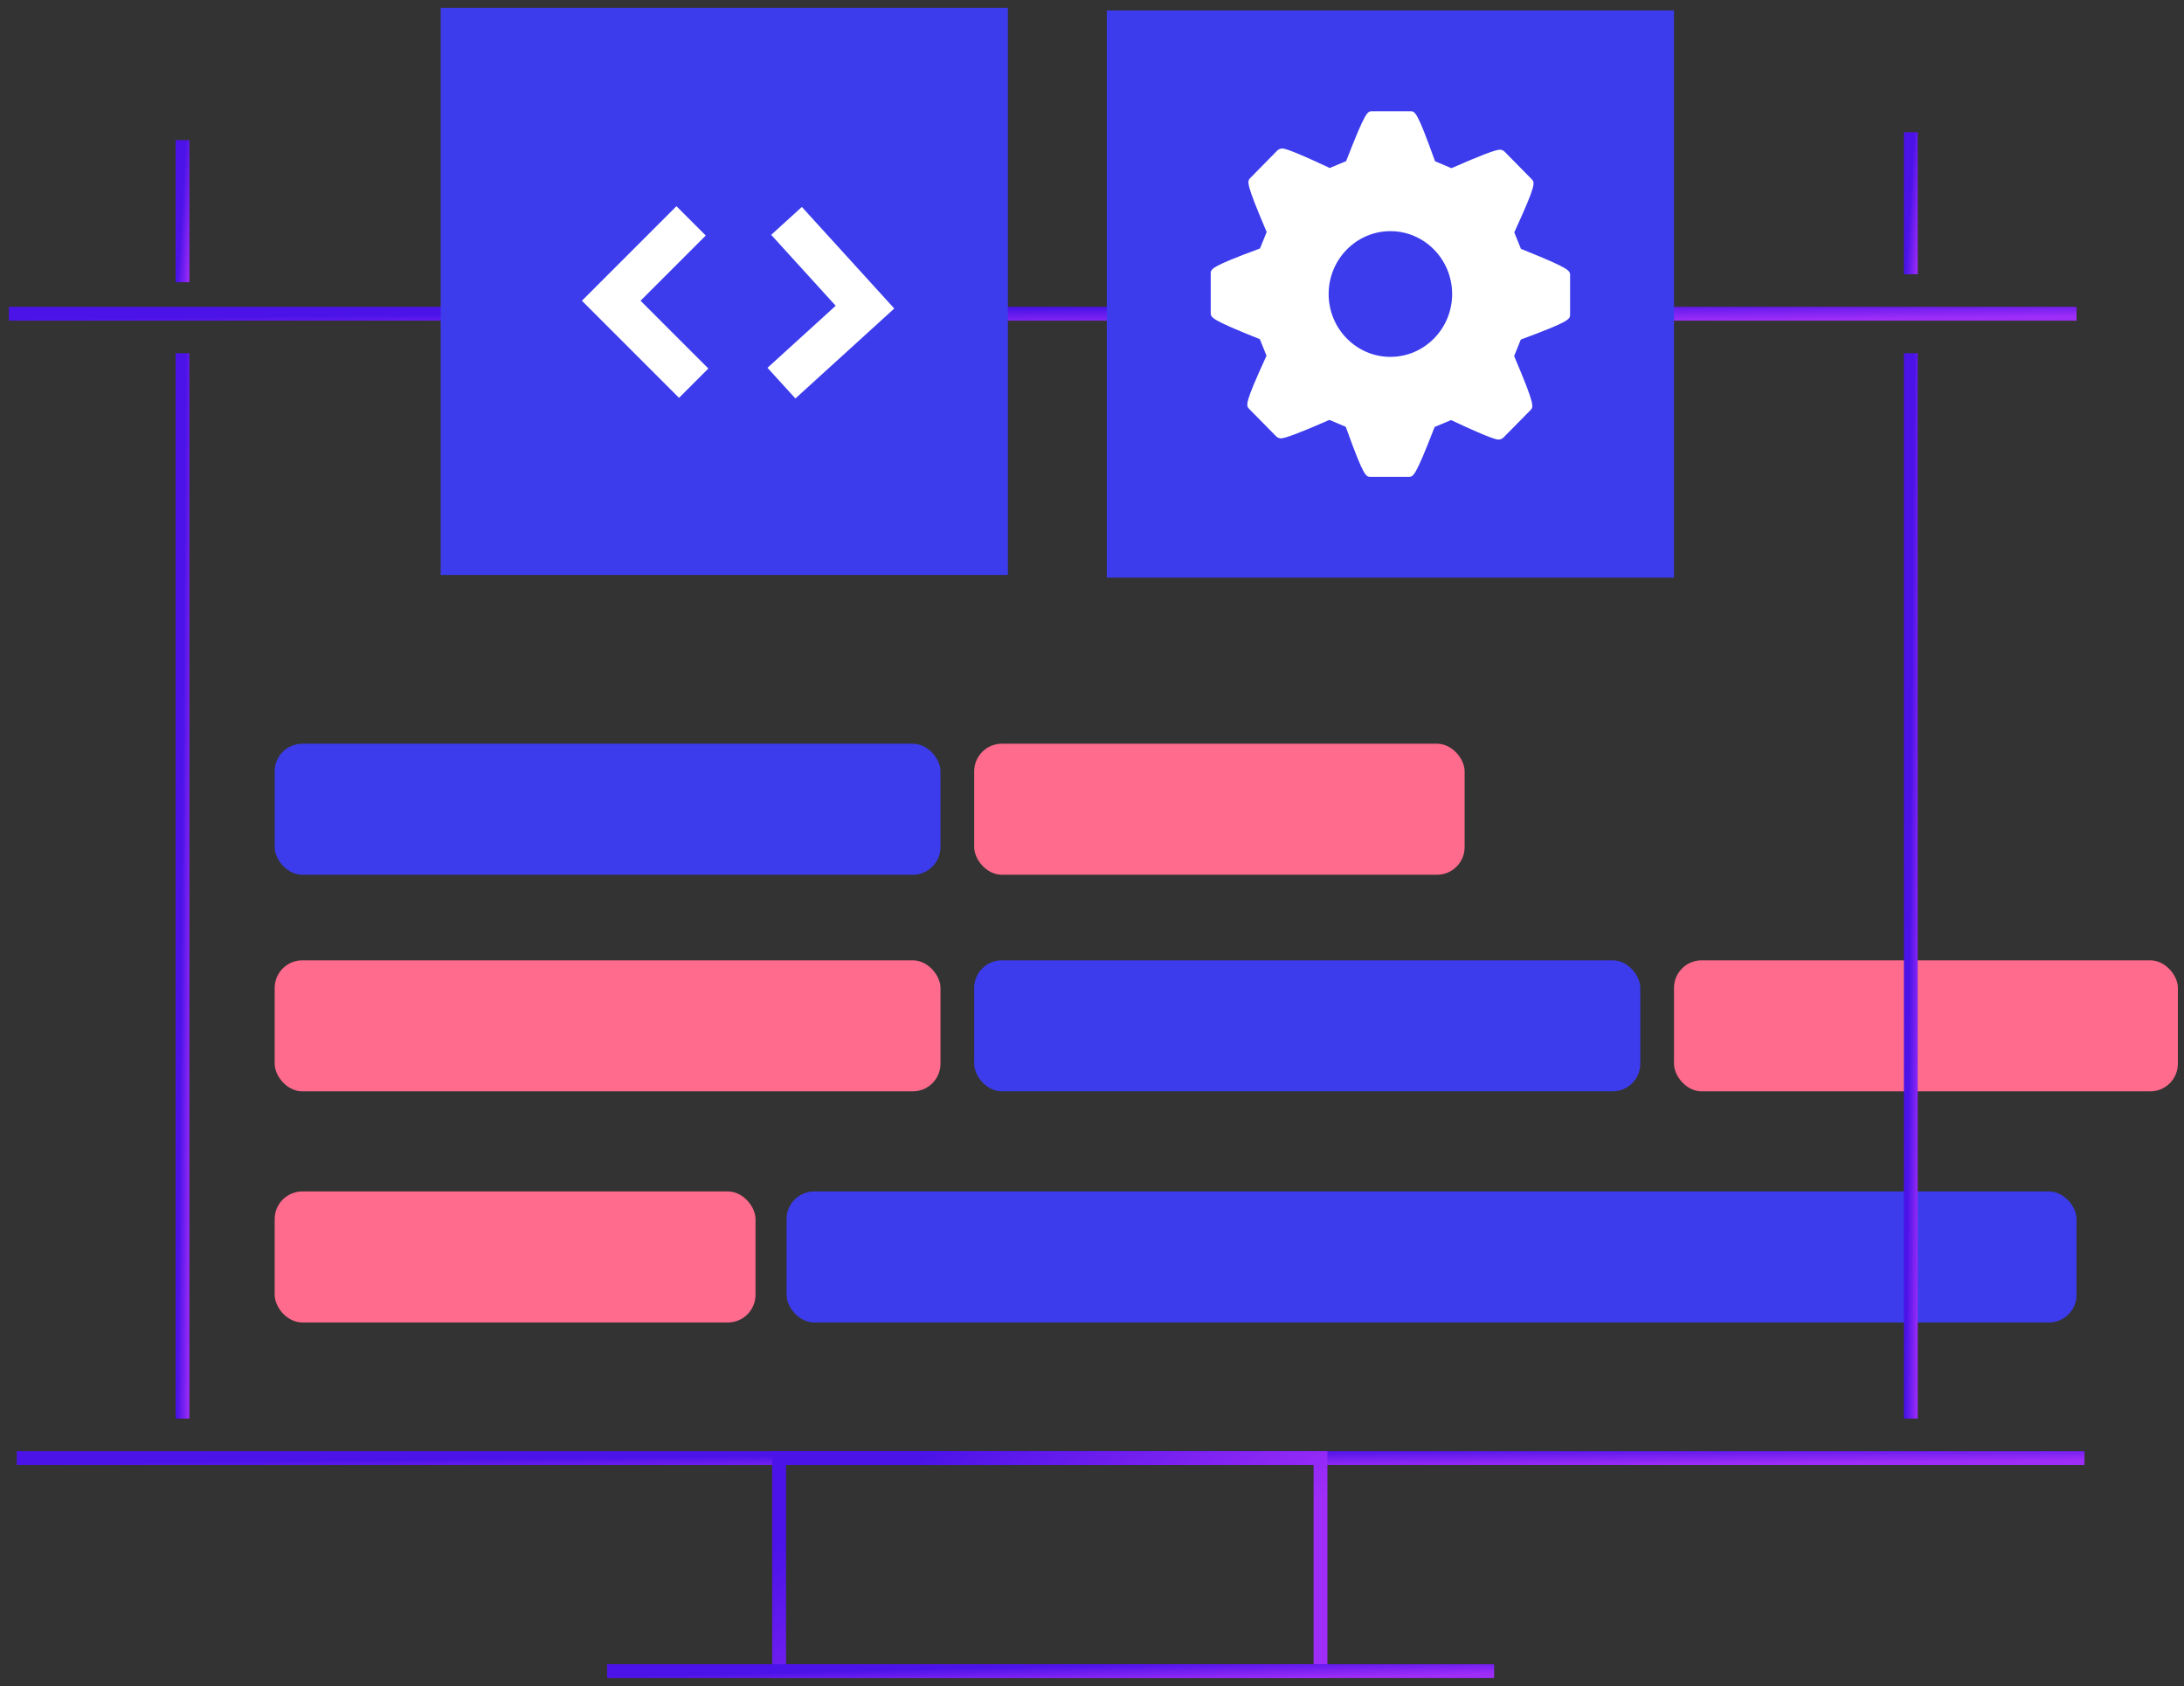 <svg width="158" height="122" viewBox="0 0 158 122" fill="none" xmlns="http://www.w3.org/2000/svg">
<rect x="0" y="0" width="158" height="122" fill="#333333" stroke="none"/>
<rect x="121.104" y="69.476" width="36.454" height="9.479" rx="2" fill="#FF6B8D"/>
<rect x="56.904" y="86.197" width="93.323" height="9.479" rx="2" fill="#3C3CED"/>
<path d="M0.643 22.699H150.227" stroke="url(#paint0_linear)" stroke-miterlimit="10"/>
<path d="M1.213 105.485H150.798" stroke="url(#paint1_linear)" stroke-miterlimit="10"/>
<path d="M138.238 9.567V19.844" stroke="url(#paint2_linear)" stroke-miterlimit="10"/>
<path d="M13.203 10.139V20.416" stroke="url(#paint3_linear)" stroke-miterlimit="10"/>
<path d="M13.203 25.554V102.63" stroke="url(#paint4_linear)" stroke-miterlimit="10"/>
<path d="M138.238 25.554V102.63" stroke="url(#paint5_linear)" stroke-miterlimit="10"/>
<path d="M95.531 105.485H56.365V120.9H95.531V105.485Z" stroke="url(#paint6_linear)" stroke-miterlimit="10"/>
<path d="M43.918 120.9H108.091" stroke="url(#paint7_linear)" stroke-miterlimit="10"/>
<rect x="19.871" y="53.806" width="48.168" height="9.479" rx="2" fill="#3C3CED"/>
<rect x="70.477" y="53.806" width="35.481" height="9.479" rx="2" fill="#FF6B8D"/>
<rect x="19.871" y="69.476" width="48.168" height="9.479" rx="2" fill="#FF6B8D"/>
<rect x="70.477" y="69.476" width="48.189" height="9.479" rx="2" fill="#3C3CED"/>
<rect x="19.871" y="86.197" width="34.786" height="9.479" rx="2" fill="#FF6B8D"/>
<rect x="31.883" y="0.565" width="41.031" height="41.031" fill="#3C3CED"/>
<rect x="80.072" y="0.757" width="41.031" height="41.031" fill="#3C3CED"/>
<g clip-path="url(#clip0)">
<path d="M110.145 24.519L110.022 24.564L109.539 25.762L109.591 25.885C111.054 29.331 110.953 29.434 110.711 29.684L108.759 31.661C108.679 31.743 108.539 31.801 108.418 31.801C108.308 31.801 107.976 31.801 105.093 30.445L104.977 30.391L103.788 30.889L103.74 31.012C102.385 34.498 102.246 34.498 101.908 34.498H99.152C98.816 34.498 98.663 34.498 97.406 31.006L97.358 30.878L96.175 30.378L96.062 30.427C94.111 31.281 92.972 31.714 92.674 31.714C92.554 31.714 92.413 31.658 92.333 31.576L90.379 29.593C90.132 29.339 90.029 29.233 91.569 25.858L91.625 25.733L91.142 24.537L91.023 24.489C87.588 23.111 87.588 22.976 87.588 22.617V19.812C87.588 19.452 87.588 19.303 91.03 18.022L91.153 17.977L91.637 16.784L91.585 16.662C90.122 13.214 90.215 13.121 90.464 12.864L92.412 10.883C92.494 10.802 92.636 10.744 92.756 10.744C92.865 10.744 93.197 10.744 96.082 12.099L96.197 12.155L97.388 11.655L97.434 11.532C98.79 8.047 98.93 8.047 99.267 8.047H102.024C102.371 8.047 102.514 8.047 103.772 11.541L103.819 11.668L105.004 12.166L105.117 12.118C107.067 11.261 108.205 10.829 108.5 10.829C108.62 10.829 108.762 10.883 108.843 10.967L110.8 12.955C111.046 13.21 111.149 13.314 109.606 16.685L109.549 16.812L110.032 18.003L110.147 18.05C113.588 19.436 113.588 19.571 113.588 19.93V22.734C113.588 23.094 113.588 23.242 110.145 24.519ZM100.588 16.723C98.124 16.723 96.12 18.764 96.12 21.272C96.12 23.779 98.124 25.818 100.588 25.818C103.05 25.818 105.054 23.779 105.054 21.272C105.054 18.765 103.05 16.723 100.588 16.723Z" fill="white"/>
</g>
<path d="M56.9 15.981L62.577 22.22L56.533 27.719" stroke="white" stroke-width="3"/>
<path d="M50.184 27.721L44.219 21.757L49.997 15.979" stroke="white" stroke-width="3"/>
<defs>
<linearGradient id="paint0_linear" x1="68.255" y1="22.061" x2="68.273" y2="23.807" gradientUnits="userSpaceOnUse">
<stop offset="0.19" stop-color="#4B13E8"/>
<stop offset="0.973" stop-color="#9F2DF8"/>
</linearGradient>
<linearGradient id="paint1_linear" x1="68.825" y1="104.847" x2="68.844" y2="106.593" gradientUnits="userSpaceOnUse">
<stop offset="0.19" stop-color="#4B13E8"/>
<stop offset="0.973" stop-color="#9F2DF8"/>
</linearGradient>
<linearGradient id="paint2_linear" x1="138.69" y1="3.012" x2="139.786" y2="3.079" gradientUnits="userSpaceOnUse">
<stop offset="0.19" stop-color="#4B13E8"/>
<stop offset="0.973" stop-color="#9F2DF8"/>
</linearGradient>
<linearGradient id="paint3_linear" x1="13.655" y1="3.583" x2="14.751" y2="3.65" gradientUnits="userSpaceOnUse">
<stop offset="0.19" stop-color="#4B13E8"/>
<stop offset="0.973" stop-color="#9F2DF8"/>
</linearGradient>
<linearGradient id="paint4_linear" x1="13.655" y1="-23.614" x2="14.755" y2="-23.605" gradientUnits="userSpaceOnUse">
<stop offset="0.19" stop-color="#4B13E8"/>
<stop offset="0.973" stop-color="#9F2DF8"/>
</linearGradient>
<linearGradient id="paint5_linear" x1="138.69" y1="-23.614" x2="139.79" y2="-23.605" gradientUnits="userSpaceOnUse">
<stop offset="0.19" stop-color="#4B13E8"/>
<stop offset="0.973" stop-color="#9F2DF8"/>
</linearGradient>
<linearGradient id="paint6_linear" x1="74.068" y1="95.651" x2="86.163" y2="115.01" gradientUnits="userSpaceOnUse">
<stop offset="0.19" stop-color="#4B13E8"/>
<stop offset="0.973" stop-color="#9F2DF8"/>
</linearGradient>
<linearGradient id="paint7_linear" x1="72.924" y1="120.262" x2="72.967" y2="122.007" gradientUnits="userSpaceOnUse">
<stop offset="0.19" stop-color="#4B13E8"/>
<stop offset="0.973" stop-color="#9F2DF8"/>
</linearGradient>
<clipPath id="clip0">
<rect width="26" height="27" transform="matrix(1 0 0 -1 87.588 34.772)" fill="white"/>
</clipPath>
</defs>
</svg>
